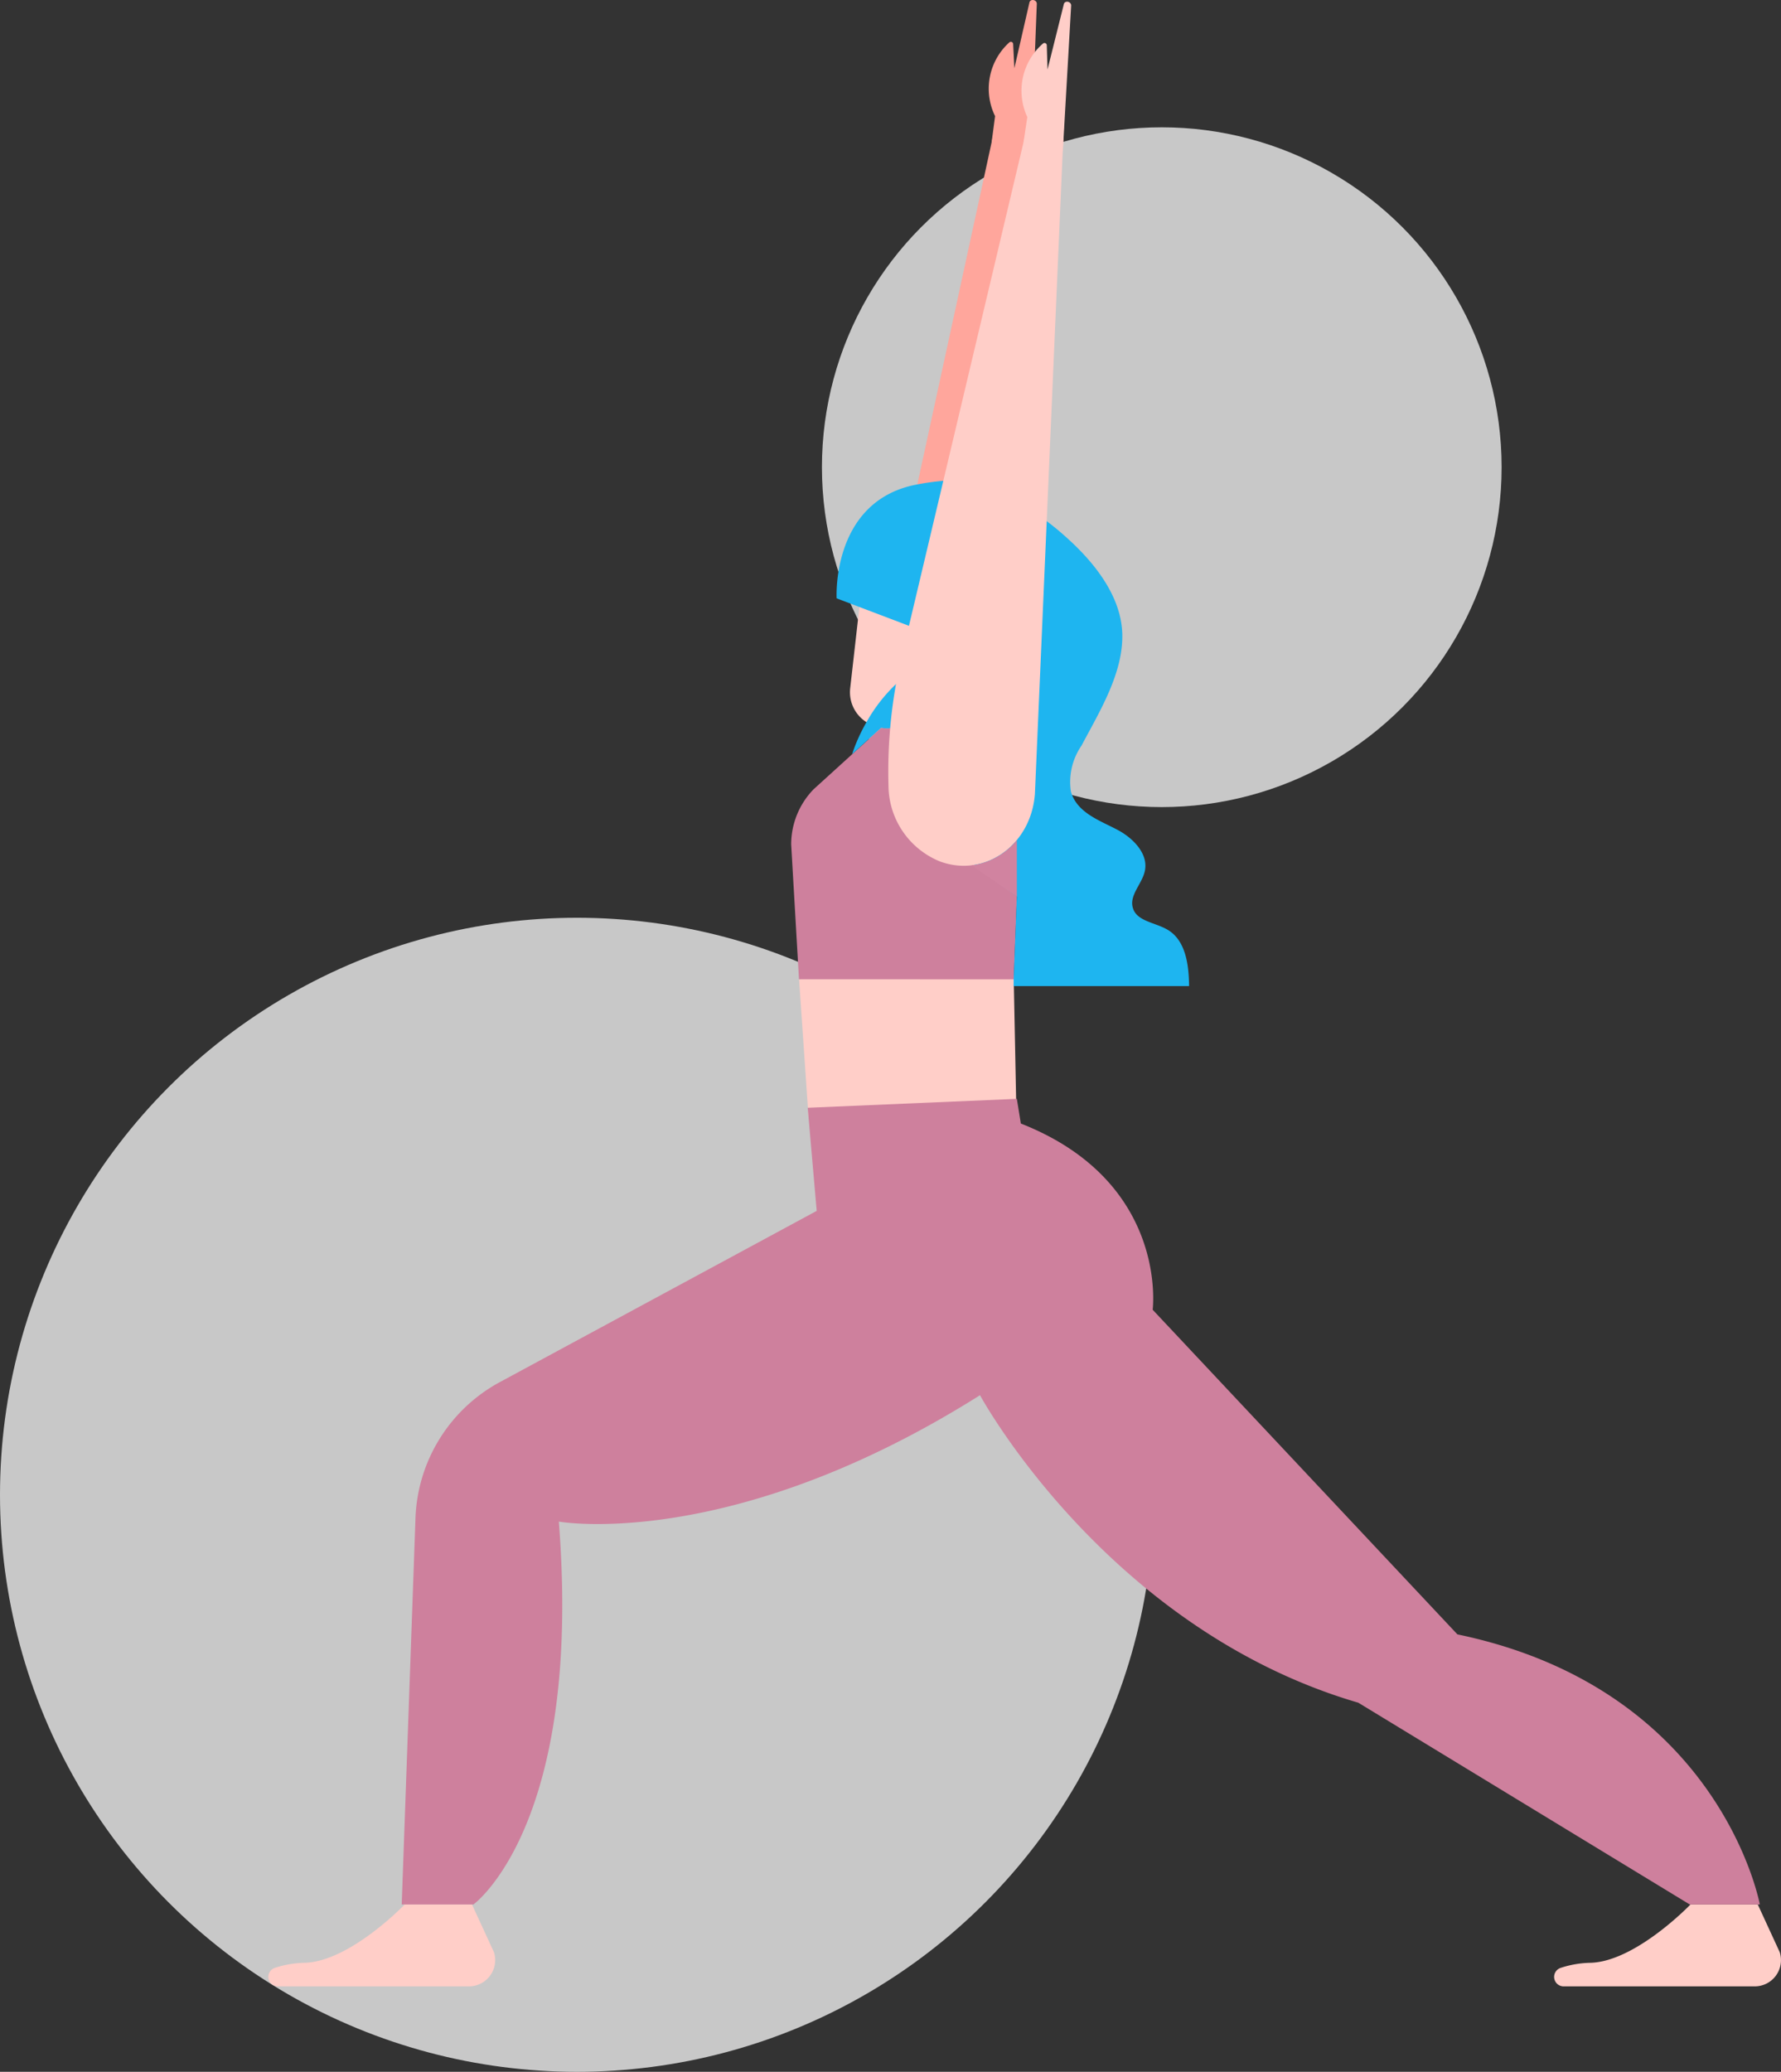 <svg xmlns="http://www.w3.org/2000/svg" width="112.676" height="131.053" viewBox="0 0 112.676 131.053"><rect x="0" y="0" width="112.676" height="131.053" fill="#333333" stroke="none"/><g transform="translate(-773 -5148.947)"><circle cx="36.5" cy="36.5" r="36.5" transform="translate(773 5207)" fill="#ededed" opacity="0.8"/><circle cx="21.5" cy="21.5" r="21.5" transform="translate(825 5157)" fill="#ededed" opacity="0.8"/><g transform="translate(691.861 4874.777)"><path d="M118.664,320.219l-.6-8.755,13.556-1.265.177,8.91Z" transform="translate(13.629 24.65)" fill="#ffcec8"/><g transform="translate(136.073 274.17)"><path d="M124.064,325.795a5.2,5.2,0,0,1-3.367-4.729,31.631,31.631,0,0,1,.68-8.177l7.483-34.457,2.142.731-1.032,42.229C129.79,324.628,126.917,326.77,124.064,325.795Z" transform="translate(-120.663 -271.255)" fill="#ffa69c"/><path d="M125.369,283.148l2.5.478.355-9.214c0-.264-.4-.338-.465-.088l-.955,4.163-.077-1.539a.144.144,0,0,0-.243-.094,3.947,3.947,0,0,0-.9,4.662Z" transform="translate(-117.564 -274.171)" fill="#ffa69c"/></g><path d="M129.022,309.793l.391-4.8h-7.232s.278,4.682.741,4.8S129.022,309.793,129.022,309.793Z" transform="translate(16.449 21.087)" fill="#ff6652"/><path d="M111,345.7l1.388,3.015a1.659,1.659,0,0,1-1.58,2.164H98.743a.6.6,0,0,1-.2-1.174,6.361,6.361,0,0,1,1.886-.317c2.865-.093,6.312-3.688,6.312-3.688Z" transform="translate(0 48.939)" fill="#ffcec8"/><path d="M159.3,345.7l1.388,3.015a1.659,1.659,0,0,1-1.58,2.164H147.044a.6.6,0,0,1-.2-1.174,6.351,6.351,0,0,1,1.886-.317c2.865-.093,6.312-3.688,6.312-3.688Z" transform="translate(33.046 48.939)" fill="#ffcec8"/><path d="M129.389,322.528l-20.047,10.831a10.184,10.184,0,0,0-5.336,8.594l-.871,24.446h4.539s6.917-4.98,5.4-24.217c0,0,10.866,1.949,26.646-7.995,0,0,8.007,14.792,23.934,19.451L184.622,366.4h4.434s-2.488-13.627-19.132-17.084L150.644,328.78s1.037-8.091-8.34-11.778l-.253-1.561-13.231.564Z" transform="translate(3.419 28.237)" fill="#ce809d"/><path d="M118.259,318.28l-.493-8.53a5,5,0,0,1,1.415-3.485l6.634-6.029-.3,3.485c-.544,2.745-.217,4.781,2.206,6.181l4.327,3.144-.2,5.238Z" transform="translate(13.428 17.834)" fill="#ce809d"/><path d="M121.9,302.37a1.914,1.914,0,0,1-.758,0l2.36-2.134-.12,1.41-.724.438A2.076,2.076,0,0,1,121.9,302.37Z" transform="translate(15.74 17.834)" fill="#ff6652"/><path d="M123.718,295.153s-2.112,7.535-1.947,8.647l-.337-.13S122.977,296.436,123.718,295.153Z" transform="translate(15.938 14.356)" fill="#ffa69c"/><g transform="translate(134.066 304.541)"><path d="M133.28,301.28a.912.912,0,0,1-.387.472l-9.431,5.676a2.076,2.076,0,0,1-.758.286,1.913,1.913,0,0,1-.758,0,2.1,2.1,0,0,1-.775-.253l-.152-.1a2.236,2.236,0,0,1-1.027-2.173l.792-6.989a5.679,5.679,0,0,1,.387-1.617,6.492,6.492,0,0,1,4.884-4.042,6.34,6.34,0,0,1,2.695.067,5.915,5.915,0,0,1,1.229.438c.46.243.842.505,1.229.758a6.41,6.41,0,0,1,2.408,3.958A6.511,6.511,0,0,1,133.28,301.28Z" transform="translate(-119.128 -292.051)" fill="#ffcec8"/><path d="M130.674,323.78l.2-5.238L126.55,315.4c-2.425-1.4-2.745-3.436-2.206-6.181l.185-2.075-.724.438a2.076,2.076,0,0,1-.758.286,1.913,1.913,0,0,1-.758,0l-1.836,1.667a10.906,10.906,0,0,1,.909-2.021,10.12,10.12,0,0,1,3.166-3.453,11.756,11.756,0,0,1,2.846-1.381l-7.9-3s-.337-5.844,4.648-7.107c1.179-.286,3.789-.623,4.884-.084q.657.328,1.314.707c.46.243.842.505,1.229.758a18.4,18.4,0,0,1,2.644,2.038c1.65,1.516,3.267,3.57,3.352,5.895.084,2.509-1.448,4.968-2.577,7.107a4.052,4.052,0,0,0-.674,2.9c.387,1.4,1.937,1.869,3.065,2.493.926.522,1.836,1.482,1.617,2.526-.168.825-1.011,1.549-.758,2.358.253.859,1.448.909,2.24,1.4,1.112.691,1.3,2.223,1.314,3.537h-11.1Z" transform="translate(-119.471 -292.203)" fill="#1eb5f0"/><path d="M123.209,299.071c-.49.775-1.216,1.194-.591,1.588s2.363.618,2.853-.155a1.37,1.37,0,1,0-2.262-1.433Z" transform="translate(-117.483 -288.091)" fill="#ffcec8"/></g><g transform="translate(137.341 274.279)"><path d="M124.7,325.727a5.213,5.213,0,0,1-3.276-4.8,31.615,31.615,0,0,1,.834-8.162l8.128-34.3,2.129.775-1.826,42.2C130.452,324.676,127.538,326.759,124.7,325.727Z" transform="translate(-121.416 -271.338)" fill="#ffcec8"/><path d="M126.538,283.158l2.489.529.527-9.206c.008-.263-.389-.347-.461-.1l-1.034,4.141-.047-1.539a.146.146,0,0,0-.243-.1,3.953,3.953,0,0,0-.99,4.645Z" transform="translate(-117.989 -274.235)" fill="#ffcec8"/></g><path d="M127.407,309.3l0-3.577a4.4,4.4,0,0,1-2.866,1.6Z" transform="translate(18.064 21.585)" fill="#d183a0"/></g></g></svg>